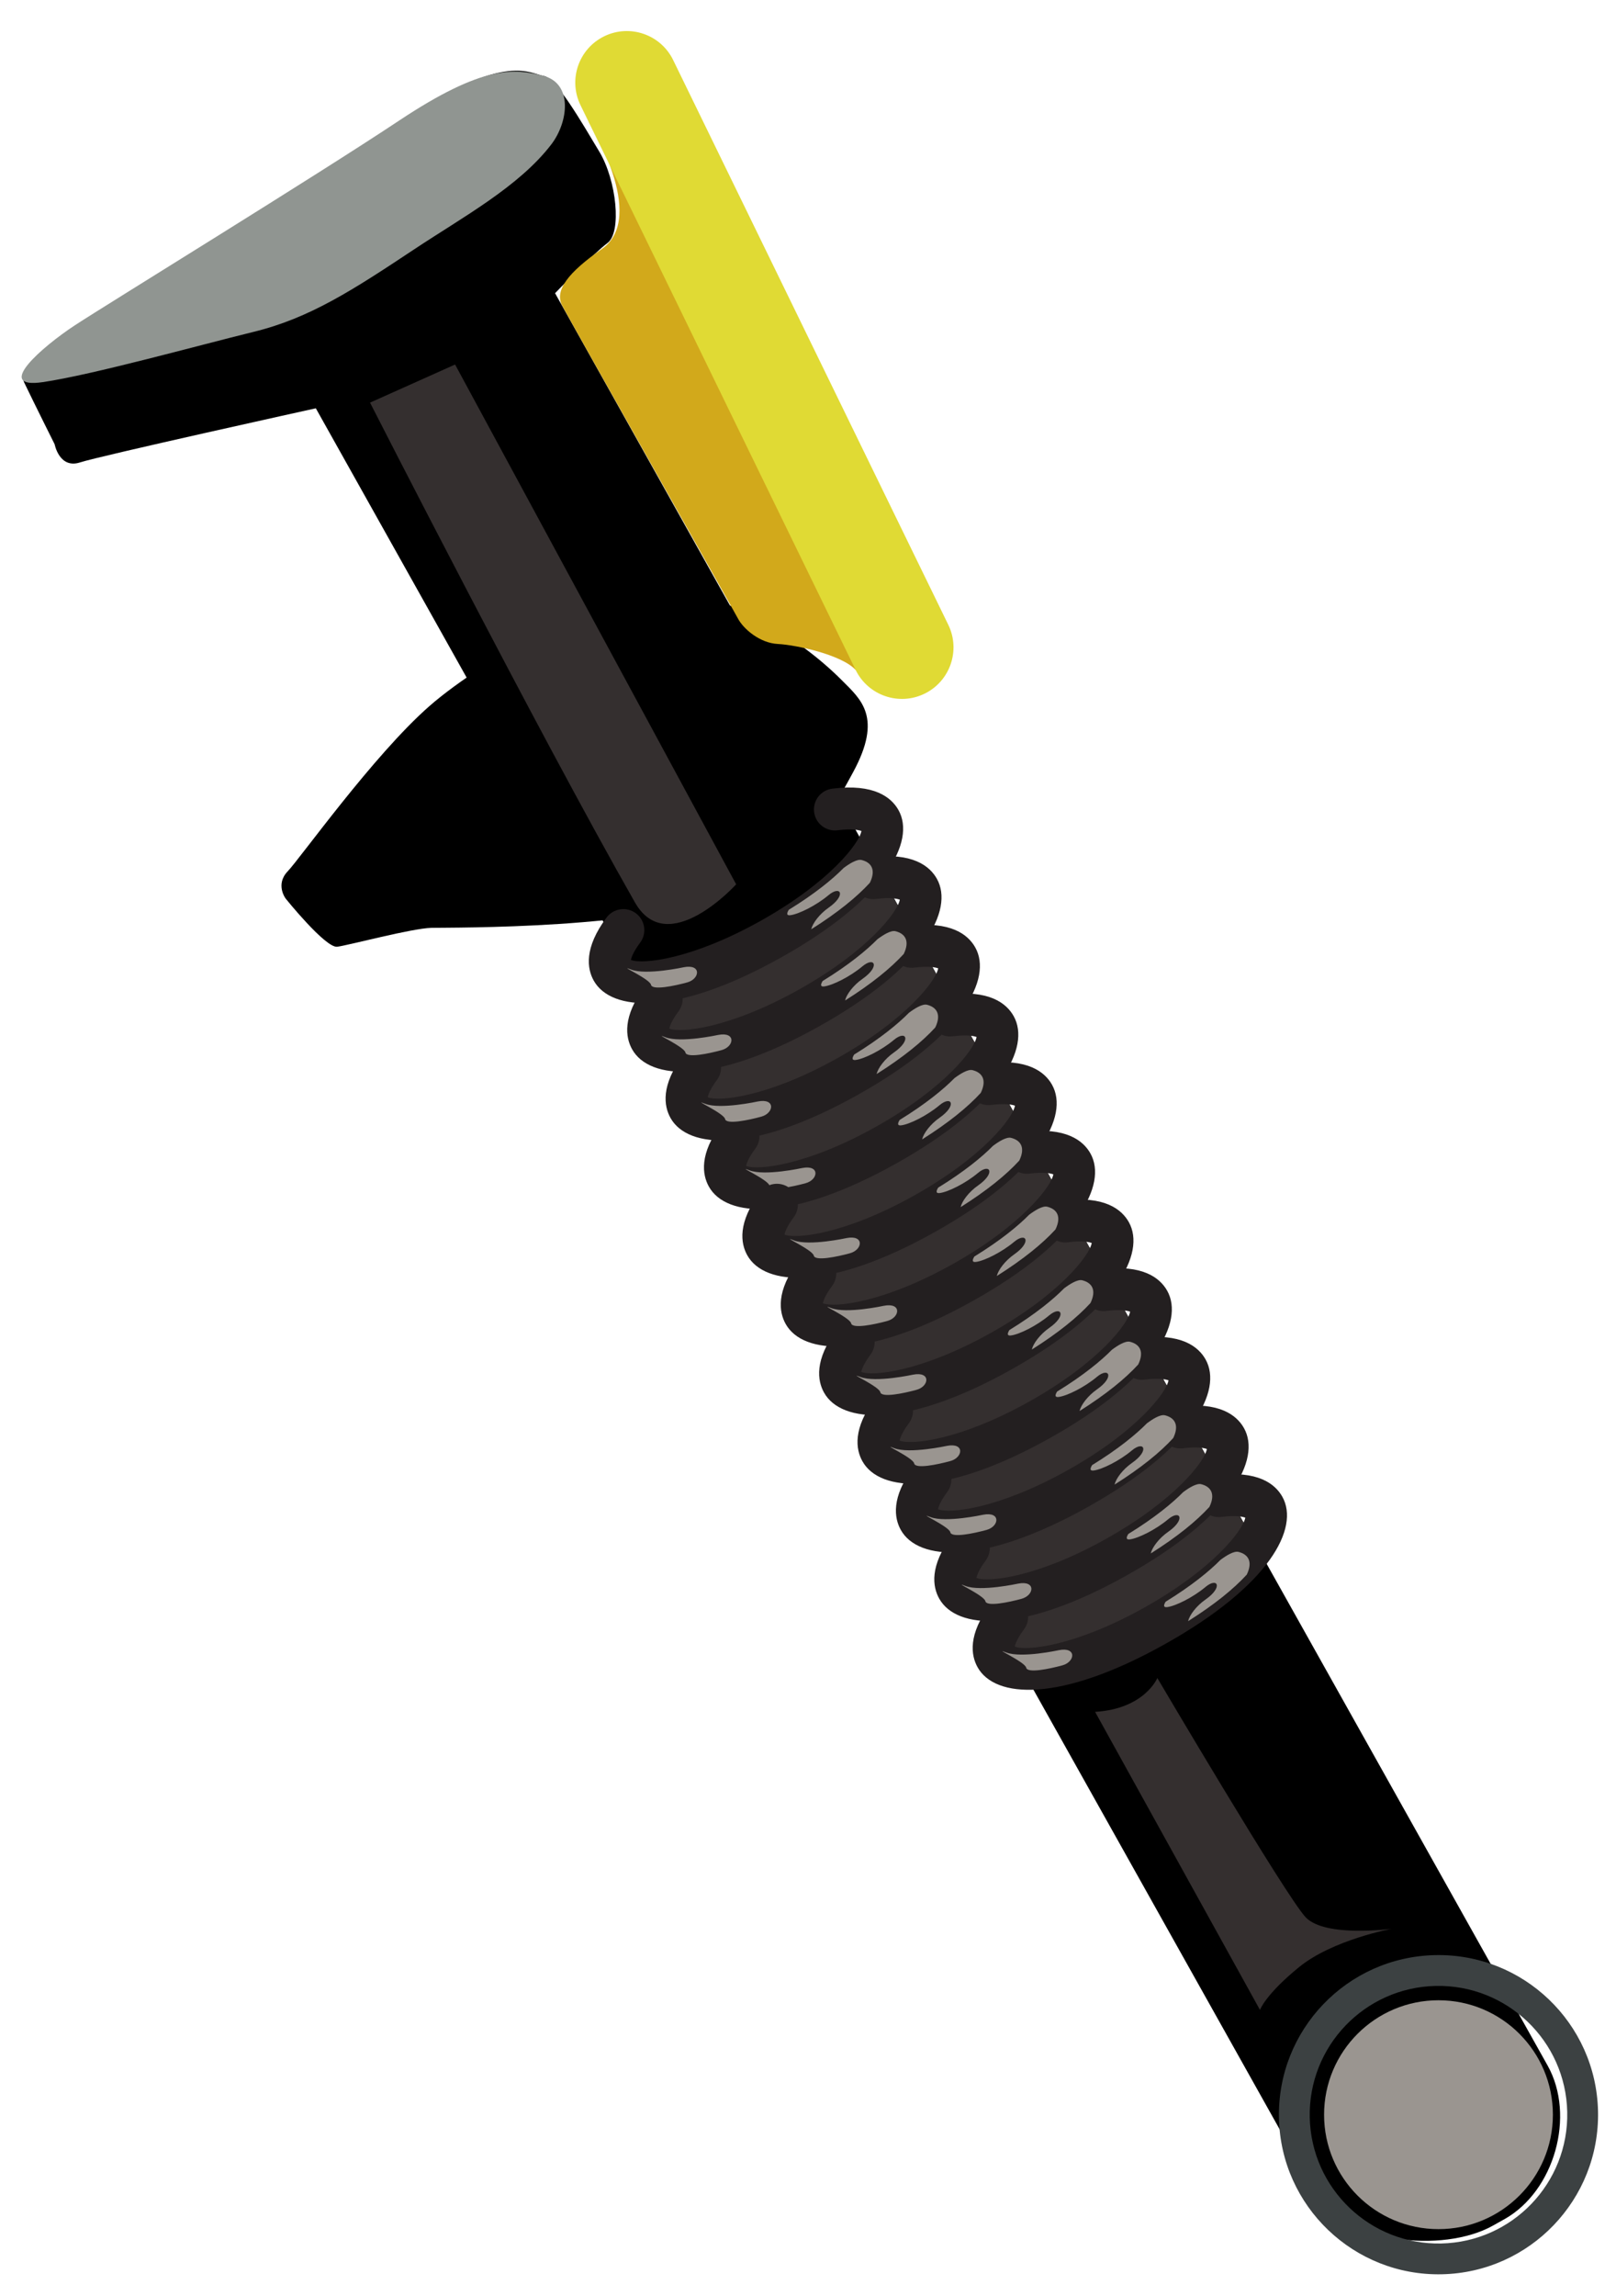 <?xml version="1.0" encoding="utf-8"?>
<!-- Generator: Adobe Illustrator 16.0.0, SVG Export Plug-In . SVG Version: 6.00 Build 0)  -->
<!DOCTYPE svg PUBLIC "-//W3C//DTD SVG 1.1//EN" "http://www.w3.org/Graphics/SVG/1.1/DTD/svg11.dtd">
<svg version="1.1" id="Layer_1" xmlns="http://www.w3.org/2000/svg" xmlns:xlink="http://www.w3.org/1999/xlink" x="0px" y="0px"
	 width="388.983px" height="552.542px" viewBox="0 0 388.983 552.542" enable-background="new 0 0 388.983 552.542"
	 xml:space="preserve">
<g id="fork">
	<path d="M202.681,163.745c4.53,4.559,9.859,8.831,2.664,22.089c-6.744,12.428-11.101,20.203-29.625,29.026
		c-18.523,8.823-67.192,8.317-71.868,8.419c-4.677,0.102-19.871,4.174-22.671,4.546c-2.8,0.373-12.416-11.583-12.416-11.583
		s-2.567-3.375,0.481-6.56c3.05-3.186,20.605-27.895,34.072-39.728c13.465-11.833,46.141-29.696,57.71-28.388
		S190.245,151.226,202.681,163.745z"/>
	<g id="shock_1_">
		<path fill="#342F2F" d="M279.448,394.668c16.203-9.06,22.668-22.655,22.668-22.655l-97.839-174.975
			c-7.736-13.839-25.232-18.782-39.066-11.047l-3.19,1.786c-13.836,7.737-18.784,25.229-11.042,39.064l99.82,178.516
			C250.799,405.357,261.172,404.89,279.448,394.668z"/>
		<path d="M76.021,98.254l240.557,429.427c6.75,12.07,30.672,14.662,42.746,7.912l2.779-1.553
			c12.07-6.752,17.177-24.904,10.425-36.975l-238.92-426.51c0,0,9.182-9.505,12.628-12.083c3.449-2.576,2.18-15.062-1.977-21.979
			c-4.154-6.917-10.396-17.794-13.409-18.229c-3.012-0.435-9.135-5.807-32.323,9.71C75.34,43.494,33.851,68.92,27.432,73.063
			C21.015,77.206,3.2,86.602,5.822,92.05c2.619,5.449,7.328,14.856,7.328,14.856s1.131,5.981,6.102,4.373
			C24.223,109.67,76.021,98.254,76.021,98.254z"/>
		<path fill="#909591" d="M99.723,59.983c11.583-7.693,25.199-15.062,32.986-25.241c4.136-5.406,5.189-14.628-1.858-16.477
			s-14.572-2.687-34.802,10.766C75.819,42.484,25.931,73.096,18.035,78.272c-7.896,5.177-19.687,15.442-7.711,13.681
			c11.976-1.761,37.349-8.818,50.79-12.112C74.556,76.545,84.921,69.814,99.723,59.983z"/>
		<path fill="#342F2F" d="M208.448,204.156c-3.884,3.782-8.639,7.784-14.522,11.992c-18.514,13.242-29.941,20.345-38.311,24.194
			l89.295,159.404c9.702,1.176,23.286,0.432,37.552-7.904c9.894-5.781,16.532-11.898,20.969-18.124L208.448,204.156z"/>
		<path fill="#342F2F" d="M89.068,96.89l20.475-9.173l67.656,125.088c0,0-16.484,18.201-24.365,4.353
			C129.191,175.613,89.068,96.89,89.068,96.89z"/>
		<path fill="#231F20" d="M187.97,230.434c-25.338,14.168-40.89,12.995-45.055,5.543c-1.608-2.875-2.379-7.84,3.081-15.172
			c1.664-2.237,4.828-2.7,7.066-1.034c2.23,1.667,2.695,4.829,1.031,7.064c-1.672,2.24-2.11,3.582-2.226,4.159
			c2.663,1.099,14.415-0.002,31.172-9.374c16.758-9.369,23.851-18.804,24.31-21.646c-0.618-0.231-2.263-0.614-5.738-0.174
			c-2.77,0.351-5.297-1.606-5.646-4.373c-0.351-2.766,1.608-5.294,4.374-5.643c10.071-1.277,14.23,2.106,15.94,5.168
			C220.447,202.403,213.307,216.265,187.97,230.434z"/>
		<path fill="#231F20" d="M197.208,246.956c-25.341,14.171-40.888,12.997-45.052,5.547c-1.609-2.876-2.381-7.842,3.081-15.171
			c1.668-2.238,4.825-2.7,7.062-1.034c2.235,1.664,2.698,4.828,1.033,7.062c-1.671,2.241-2.11,3.584-2.225,4.161
			c2.661,1.099,14.416-0.005,31.173-9.374c16.757-9.371,23.851-18.804,24.309-21.648c-0.619-0.229-2.265-0.612-5.74-0.173
			c-2.765,0.351-5.292-1.605-5.644-4.373c-0.35-2.766,1.605-5.293,4.372-5.642c10.073-1.279,14.229,2.107,15.942,5.17
			C229.686,218.928,222.548,232.787,197.208,246.956z"/>
		<path fill="#231F20" d="M206.447,263.48c-25.34,14.17-40.888,12.997-45.052,5.547c-1.605-2.877-2.38-7.844,3.081-15.173
			c1.664-2.24,4.826-2.698,7.063-1.032c2.235,1.663,2.696,4.827,1.031,7.063c-1.667,2.241-2.107,3.581-2.224,4.158
			c2.661,1.1,14.413-0.004,31.172-9.375c16.757-9.371,23.853-18.804,24.309-21.645c-0.617-0.23-2.265-0.616-5.74-0.172
			c-2.766,0.349-5.292-1.608-5.644-4.375c-0.347-2.766,1.61-5.292,4.374-5.643c10.075-1.278,14.229,2.105,15.94,5.17
			C238.926,235.452,231.786,249.311,206.447,263.48z"/>
		<path fill="#231F20" d="M215.688,280.003c-25.342,14.171-40.888,12.998-45.054,5.546c-1.607-2.874-2.38-7.843,3.08-15.17
			c1.664-2.239,4.827-2.699,7.062-1.036c2.236,1.667,2.7,4.828,1.034,7.065c-1.668,2.242-2.108,3.583-2.224,4.161
			c2.661,1.098,14.412-0.007,31.172-9.375c16.757-9.372,23.851-18.806,24.308-21.648c-0.616-0.229-2.261-0.614-5.738-0.172
			c-2.765,0.351-5.292-1.608-5.646-4.372c-0.35-2.765,1.607-5.293,4.373-5.643c10.076-1.281,14.232,2.105,15.944,5.167
			C248.169,251.974,241.029,265.834,215.688,280.003z"/>
		<path fill="#9A9590" d="M164.564,232.76c0,0-8.991,1.967-12.643,0.562s4.495,2.247,4.776,3.652s5.619,0.282,8.709-0.562
			S168.915,231.915,164.564,232.76z"/>
		<path fill="#9A9590" d="M172.848,249.051c0,0-8.991,1.967-12.643,0.562s4.495,2.247,4.776,3.652s5.619,0.282,8.709-0.562
			S177.198,248.206,172.848,249.051z"/>
		<path fill="#9A9590" d="M182.399,265.064c0,0-8.991,1.967-12.643,0.562s4.495,2.247,4.776,3.652s5.619,0.282,8.709-0.562
			S186.75,264.219,182.399,265.064z"/>
		<path fill="#9A9590" d="M193.074,281.078c0,0-8.991,1.967-12.643,0.562s4.495,2.247,4.776,3.651
			c0.281,1.405,5.619,0.282,8.709-0.561C197.007,283.886,197.425,280.232,193.074,281.078z"/>
		<path fill="#231F20" d="M224.928,296.529c-25.341,14.17-40.886,12.992-45.053,5.545c-1.606-2.875-2.377-7.844,3.08-15.172
			c1.666-2.238,4.828-2.701,7.064-1.033c2.235,1.664,2.697,4.828,1.031,7.064c-1.669,2.24-2.106,3.581-2.222,4.16
			c2.659,1.1,14.414-0.006,31.172-9.377c16.757-9.37,23.848-18.803,24.309-21.646c-0.622-0.229-2.262-0.614-5.74-0.173
			c-2.766,0.352-5.295-1.607-5.645-4.373c-0.351-2.764,1.605-5.292,4.373-5.643c10.074-1.278,14.23,2.104,15.941,5.167
			C257.406,268.5,250.268,282.359,224.928,296.529z"/>
		<path fill="#231F20" d="M234.17,313.052c-25.344,14.172-40.888,12.996-45.055,5.547c-1.608-2.878-2.38-7.846,3.078-15.176
			c1.667-2.236,4.829-2.696,7.064-1.03c2.237,1.665,2.698,4.829,1.032,7.065c-1.667,2.238-2.104,3.578-2.22,4.155
			c2.66,1.103,14.413-0.003,31.168-9.373c16.759-9.372,23.853-18.804,24.309-21.646c-0.618-0.229-2.264-0.614-5.74-0.173
			c-2.764,0.352-5.289-1.607-5.642-4.373c-0.35-2.765,1.605-5.291,4.372-5.645c10.074-1.277,14.231,2.107,15.943,5.17
			C266.646,285.024,259.507,298.884,234.17,313.052z"/>
		<path fill="#231F20" d="M243.405,329.578c-25.336,14.17-40.883,12.994-45.051,5.546c-1.607-2.876-2.381-7.845,3.081-15.175
			c1.662-2.238,4.827-2.7,7.062-1.03c2.237,1.662,2.699,4.827,1.036,7.062c-1.672,2.239-2.111,3.583-2.225,4.16
			c2.664,1.099,14.414-0.007,31.172-9.377c16.754-9.368,23.851-18.804,24.304-21.645c-0.613-0.232-2.26-0.615-5.737-0.175
			c-2.766,0.352-5.29-1.606-5.642-4.372c-0.35-2.766,1.606-5.292,4.374-5.644c10.071-1.278,14.226,2.105,15.941,5.169
			C275.887,301.548,268.749,315.408,243.405,329.578z"/>
		<path fill="#231F20" d="M252.647,346.101c-25.34,14.169-40.888,12.994-45.053,5.545c-1.61-2.874-2.379-7.844,3.08-15.172
			c1.665-2.24,4.828-2.698,7.066-1.034c2.232,1.667,2.696,4.828,1.028,7.064c-1.667,2.241-2.107,3.581-2.222,4.159
			c2.662,1.1,14.413-0.004,31.172-9.377c16.757-9.369,23.852-18.803,24.307-21.646c-0.619-0.23-2.262-0.611-5.738-0.172
			c-2.768,0.352-5.292-1.606-5.643-4.373c-0.351-2.766,1.605-5.295,4.372-5.643c10.073-1.279,14.229,2.105,15.944,5.17
			C285.125,318.072,277.985,331.93,252.647,346.101z"/>
		<path fill="#231F20" d="M261.886,362.623c-25.341,14.169-40.886,12.996-45.051,5.547c-1.607-2.875-2.381-7.842,3.08-15.174
			c1.666-2.237,4.825-2.697,7.062-1.03c2.237,1.665,2.7,4.827,1.035,7.062c-1.67,2.24-2.11,3.583-2.226,4.163
			c2.662,1.099,14.413-0.01,31.171-9.378c16.758-9.371,23.852-18.803,24.312-21.646c-0.62-0.229-2.268-0.613-5.742-0.174
			c-2.766,0.352-5.29-1.607-5.643-4.371c-0.35-2.766,1.605-5.296,4.371-5.645c10.074-1.276,14.229,2.105,15.943,5.17
			C294.364,334.596,287.225,348.453,261.886,362.623z"/>
		<path fill="#231F20" d="M271.127,379.149c-25.342,14.169-40.889,12.995-45.052,5.545c-1.609-2.878-2.38-7.843,3.077-15.171
			c1.666-2.24,4.829-2.701,7.066-1.035c2.235,1.664,2.698,4.828,1.029,7.064c-1.664,2.24-2.104,3.581-2.221,4.16
			c2.661,1.098,14.412-0.005,31.171-9.375c16.758-9.371,23.853-18.807,24.308-21.648c-0.617-0.229-2.262-0.613-5.737-0.174
			c-2.765,0.353-5.293-1.605-5.644-4.373c-0.351-2.764,1.605-5.291,4.372-5.642c10.074-1.28,14.229,2.106,15.945,5.171
			C303.604,351.12,296.467,364.978,271.127,379.149z"/>
		<path fill="#231F20" d="M280.366,395.67c-25.34,14.169-40.887,12.998-45.05,5.548c-1.61-2.876-2.381-7.843,3.077-15.172
			c1.665-2.241,4.828-2.699,7.065-1.034c2.234,1.667,2.698,4.829,1.031,7.065c-1.671,2.24-2.107,3.581-2.223,4.16
			c2.66,1.096,14.415-0.006,31.169-9.378c16.762-9.372,23.852-18.804,24.312-21.646c-0.62-0.229-2.265-0.614-5.741-0.173
			c-2.766,0.351-5.292-1.606-5.645-4.373c-0.349-2.764,1.605-5.293,4.374-5.641c10.073-1.279,14.231,2.103,15.941,5.166
			C312.847,367.642,305.708,381.5,280.366,395.67z"/>
		<path fill="#9A9590" d="M199.483,218.4c4.279-2.989,2.891-5.461-0.055-2.987c-2.945,2.474-7.18,4.579-9.21,4.826
			c-1.007,0.124-0.804-0.573-0.348-1.306c6.271-3.85,10.573-7.396,13.179-10.046c1.361-1.024,3.243-2.212,4.355-1.934
			c2.359,0.59,3.488,2.35,1.989,5.466c-3.088,3.381-7.704,7.167-14.12,11.202C195.603,222.184,197.209,219.988,199.483,218.4z"/>
		<path fill="#9A9590" d="M207.63,235.537c4.279-2.989,2.891-5.461-0.055-2.987c-2.945,2.474-7.18,4.579-9.21,4.826
			c-1.007,0.124-0.804-0.573-0.348-1.306c6.271-3.85,10.573-7.396,13.179-10.046c1.361-1.024,3.243-2.212,4.355-1.934
			c2.359,0.59,3.488,2.35,1.989,5.466c-3.088,3.381-7.704,7.167-14.12,11.202C203.749,239.32,205.355,237.125,207.63,235.537z"/>
		<path fill="#9A9590" d="M215.216,253.235c4.279-2.989,2.891-5.461-0.055-2.987c-2.945,2.474-7.18,4.579-9.21,4.826
			c-1.007,0.124-0.804-0.573-0.348-1.306c6.271-3.85,10.573-7.396,13.179-10.046c1.361-1.024,3.243-2.212,4.355-1.934
			c2.359,0.59,3.488,2.35,1.989,5.466c-3.088,3.381-7.704,7.167-14.12,11.202C211.335,257.019,212.941,254.823,215.216,253.235z"/>
		<path fill="#9A9590" d="M226.172,268.967c4.279-2.989,2.891-5.461-0.055-2.987c-2.945,2.474-7.18,4.579-9.21,4.826
			c-1.007,0.124-0.804-0.573-0.348-1.306c6.271-3.85,10.573-7.396,13.179-10.046c1.361-1.024,3.243-2.212,4.355-1.934
			c2.359,0.59,3.488,2.35,1.989,5.466c-3.088,3.381-7.704,7.167-14.12,11.202C222.291,272.751,223.897,270.555,226.172,268.967z"/>
		<path fill="#9A9590" d="M235.442,285.261c4.279-2.989,2.891-5.461-0.055-2.987s-7.18,4.579-9.21,4.825
			c-1.007,0.124-0.804-0.572-0.348-1.306c6.271-3.851,10.573-7.396,13.179-10.046c1.361-1.024,3.243-2.212,4.355-1.934
			c2.359,0.59,3.488,2.35,1.989,5.466c-3.088,3.382-7.704,7.167-14.12,11.202C231.562,289.044,233.168,286.849,235.442,285.261z"/>
		<path fill="#9A9590" d="M244.151,301.835c4.279-2.988,2.891-5.461-0.055-2.986c-2.945,2.474-7.18,4.578-9.21,4.825
			c-1.007,0.124-0.804-0.573-0.348-1.306c6.271-3.851,10.573-7.396,13.179-10.047c1.361-1.023,3.243-2.211,4.355-1.934
			c2.359,0.59,3.488,2.351,1.989,5.467c-3.088,3.381-7.704,7.166-14.12,11.201C240.271,305.62,241.877,303.423,244.151,301.835z"/>
		<path fill="#9A9590" d="M252.579,319.535c4.279-2.989,2.891-5.461-0.055-2.987s-7.18,4.579-9.21,4.825
			c-1.007,0.124-0.804-0.572-0.348-1.306c6.271-3.851,10.573-7.396,13.179-10.046c1.361-1.024,3.243-2.212,4.355-1.934
			c2.359,0.59,3.488,2.35,1.989,5.466c-3.088,3.382-7.704,7.167-14.12,11.202C248.698,323.318,250.305,321.123,252.579,319.535z"/>
		<path fill="#9A9590" d="M264.069,334.33c4.279-2.988,2.891-5.461-0.055-2.986c-2.945,2.474-7.18,4.578-9.21,4.825
			c-1.007,0.124-0.804-0.573-0.348-1.306c6.271-3.851,10.573-7.396,13.179-10.047c1.361-1.023,3.243-2.211,4.355-1.934
			c2.359,0.59,3.488,2.351,1.989,5.467c-3.088,3.381-7.704,7.166-14.12,11.201C260.188,338.114,261.795,335.917,264.069,334.33z"/>
		<path fill="#9A9590" d="M272.497,352.029c4.279-2.989,2.891-5.461-0.055-2.987s-7.18,4.579-9.21,4.825
			c-1.007,0.124-0.804-0.572-0.348-1.306c6.271-3.851,10.573-7.396,13.179-10.046c1.361-1.024,3.243-2.212,4.355-1.934
			c2.359,0.59,3.488,2.35,1.989,5.466c-3.088,3.382-7.704,7.167-14.12,11.202C268.616,355.812,270.223,353.617,272.497,352.029z"/>
		<path fill="#9A9590" d="M281.206,368.604c4.279-2.989,2.891-5.461-0.055-2.987c-2.945,2.475-7.18,4.578-9.21,4.826
			c-1.007,0.123-0.804-0.574-0.348-1.307c6.271-3.85,10.573-7.396,13.179-10.046c1.361-1.024,3.243-2.212,4.355-1.934
			c2.359,0.59,3.488,2.351,1.989,5.466c-3.088,3.381-7.704,7.167-14.12,11.201C277.325,372.388,278.932,370.192,281.206,368.604z"/>
		<path fill="#9A9590" d="M290.196,384.898c4.279-2.988,2.891-5.461-0.055-2.986c-2.945,2.474-7.18,4.578-9.21,4.825
			c-1.007,0.124-0.804-0.573-0.348-1.306c6.271-3.851,10.573-7.396,13.179-10.047c1.361-1.023,3.243-2.211,4.355-1.934
			c2.359,0.59,3.488,2.351,1.989,5.467c-3.088,3.381-7.704,7.166-14.12,11.201C286.315,388.683,287.922,386.486,290.196,384.898z"/>
	</g>
	<g>
		<circle fill="#9A9590" cx="346.254" cy="508.883" r="27.538"/>
		<path fill="#3C4142" d="M345.421,470.482c-21.208,0.461-38.028,18.025-37.568,39.234c0.46,21.207,18.026,38.027,39.234,37.567
			c21.208-0.461,38.028-18.026,37.568-39.233C384.195,486.841,366.629,470.023,345.421,470.482z M346.926,539.875
			c-17.116,0.371-31.291-13.204-31.662-30.319c-0.371-17.114,13.201-31.29,30.317-31.661s31.292,13.202,31.663,30.316
			C377.615,525.326,364.042,539.503,346.926,539.875z"/>
	</g>
	<path fill="#342F2F" d="M263.595,411.941l39.688,71.727c0,0,1.3-3.703,9.426-10.311c8.124-6.609,22.31-9.215,22.31-9.215
		s-16.031,2.188-20.733-2.764c-4.701-4.953-35.705-57.572-35.705-57.572S275.522,411.223,263.595,411.941z"/>
	<path fill="#9A9590" d="M203.75,297.933c0,0-8.991,1.967-12.643,0.562c-3.651-1.405,4.495,2.246,4.776,3.651
		s5.619,0.282,8.709-0.562S208.101,297.087,203.75,297.933z"/>
	<path fill="#9A9590" d="M212.739,314.227c0,0-8.991,1.967-12.643,0.562c-3.651-1.404,4.495,2.248,4.776,3.652
		s5.619,0.281,8.709-0.562S217.09,313.382,212.739,314.227z"/>
	<path fill="#9A9590" d="M219.763,330.802c0,0-8.991,1.967-12.643,0.562c-3.651-1.405,4.495,2.246,4.776,3.651
		s5.619,0.282,8.709-0.562S224.113,329.957,219.763,330.802z"/>
	<path fill="#9A9590" d="M227.91,347.939c0,0-8.991,1.967-12.643,0.562c-3.651-1.405,4.495,2.246,4.776,3.651
		s5.619,0.282,8.709-0.562S232.261,347.093,227.91,347.939z"/>
	<path fill="#9A9590" d="M236.619,364.514c0,0-8.991,1.967-12.643,0.562c-3.651-1.404,4.495,2.248,4.776,3.652
		s5.619,0.281,8.709-0.562S240.97,363.669,236.619,364.514z"/>
	<path fill="#9A9590" d="M245.047,381.089c0,0-8.991,1.967-12.643,0.562c-3.651-1.405,4.495,2.246,4.776,3.651
		s5.619,0.282,8.709-0.562S249.397,380.244,245.047,381.089z"/>
	<path fill="#9A9590" d="M254.88,397.102c0,0-8.991,1.967-12.643,0.562c-3.651-1.405,4.495,2.246,4.776,3.651
		s5.619,0.282,8.709-0.562S259.23,396.256,254.88,397.102z"/>
	<g id="number-plate-front">
		<path fill="#D2A91B" d="M141.747,29.386c0,0,14.217,22.772,3.156,30.499c-8.084,5.647-11.524,9.98-9.574,13.681
			c1.951,3.701,41.006,72.826,42.308,75.293s5.234,5.894,9.606,6.11c4.372,0.217,15.421,2.612,18.713,6.246
			C209.25,164.848,158.346,32.458,141.747,29.386z"/>
		<path fill="#E0DA34" d="M228.259,150.347c3.002,6.157,0.439,13.586-5.716,16.585l0,0c-6.159,3.001-13.587,0.439-16.587-5.718
			L139.73,25.313c-3-6.157-0.441-13.585,5.715-16.586l0,0c6.158-3,13.585-0.439,16.586,5.718L228.259,150.347z"/>
	</g>
</g>
</svg>
